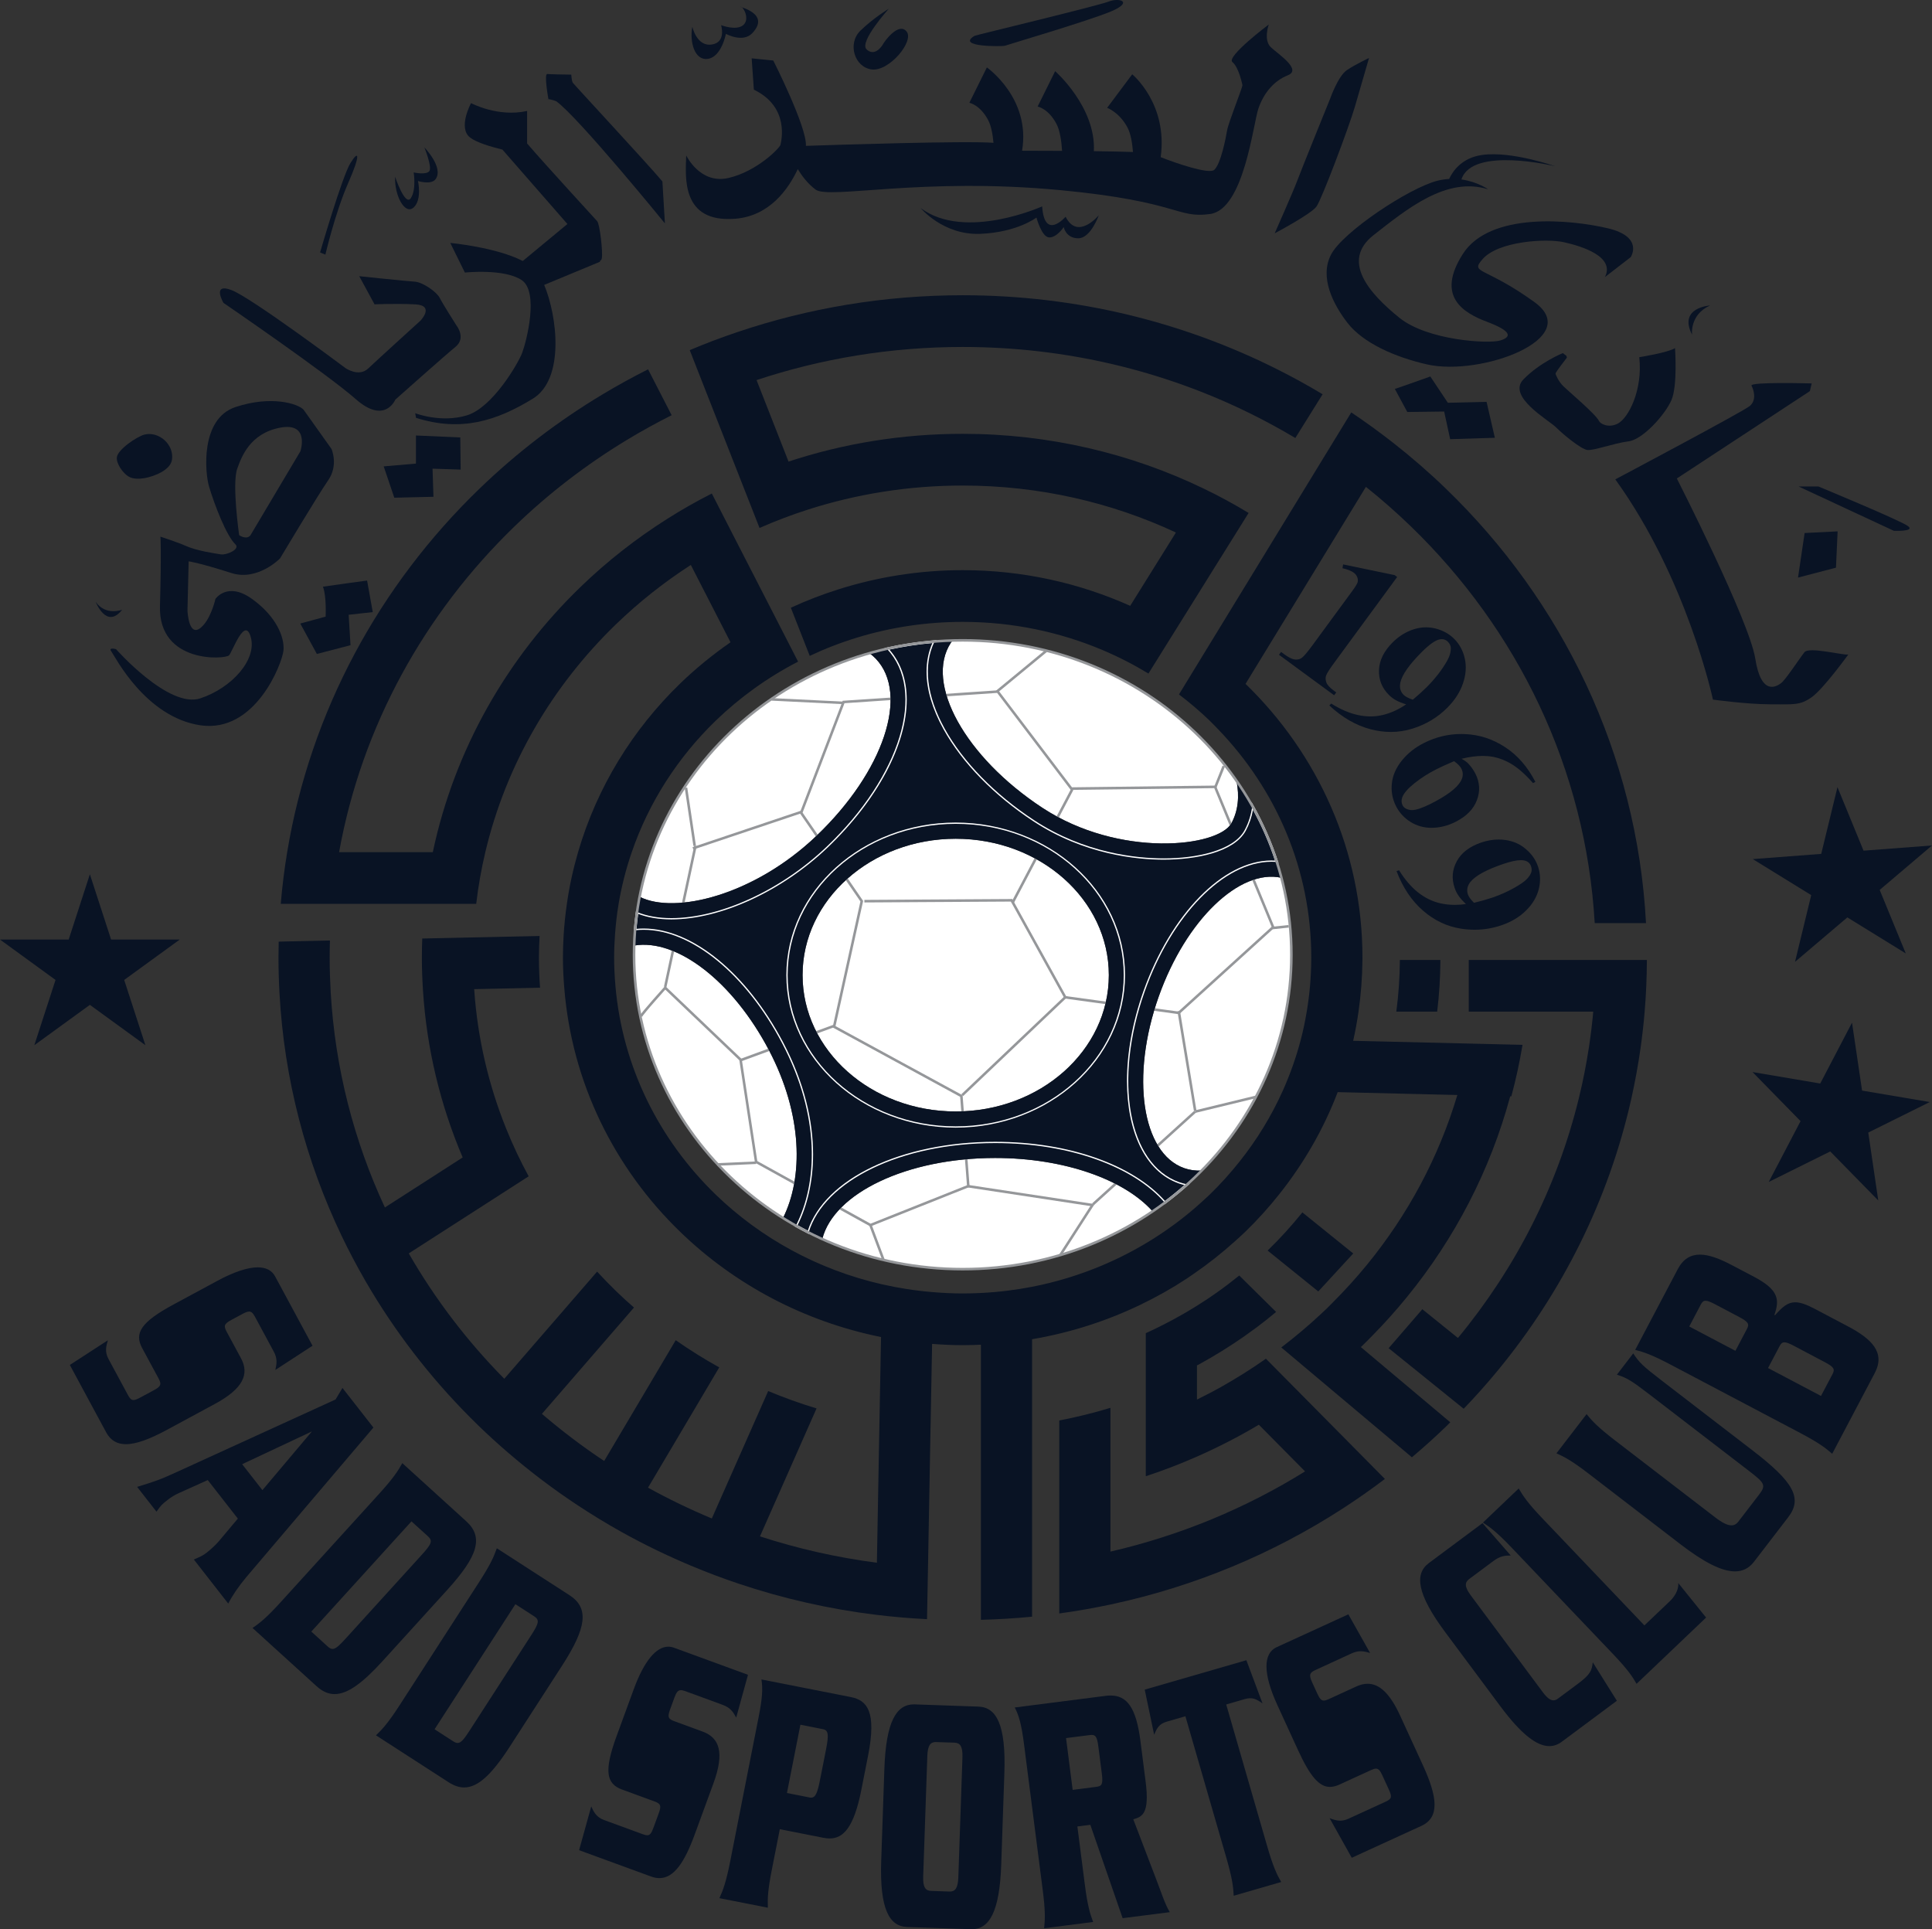 <?xml version="1.0" encoding="UTF-8"?>
<svg xmlns="http://www.w3.org/2000/svg" xmlns:xlink="http://www.w3.org/1999/xlink" width="538.58pt" height="537.78pt" viewBox="0 0 538.58 537.78" version="1.1">
<rect x="0" y="0" width="538.58" height="537.78" fill="#333333" stroke="none"/>
<defs>
<clipPath id="clip1">
  <path d="M 245 475 L 281 475 L 281 537.781 L 245 537.781 Z M 245 475 "/>
</clipPath>
<clipPath id="clip2">
  <path d="M 282 472 L 327 472 L 327 537.781 L 282 537.781 Z M 282 472 "/>
</clipPath>
<clipPath id="clip3">
  <path d="M 488 219 L 538.578 219 L 538.578 269 L 488 269 Z M 488 219 "/>
</clipPath>
</defs>
<g id="surface1">
<path style=" stroke:none;fill-rule:nonzero;fill:rgb(3.899%,7.799%,14.099%);fill-opacity:1;" d="M 389.25 282 L 400.637 282 C 401.211 277.277 401.516 272.461 401.535 267.594 L 390.238 267.594 C 390.215 272.469 389.871 277.277 389.25 282 M 409.445 267.594 L 409.445 282 L 444.148 282 C 443.852 285.258 443.457 288.5 442.98 291.703 C 442.242 296.555 441.305 301.344 440.152 306.051 C 434.105 330.891 422.414 353.621 406.43 372.965 L 396.504 364.953 L 387.109 375.816 L 396.828 383.656 L 408.031 392.699 C 411.355 389.246 414.539 385.664 417.59 381.965 C 435.457 360.258 448.406 334.523 454.734 306.398 C 455.785 301.676 456.668 296.895 457.352 292.047 C 457.812 288.723 458.199 285.375 458.477 282 C 458.875 277.25 459.082 272.441 459.098 267.594 L 409.445 267.594 M 352.898 378.75 C 348.902 381.559 344.754 384.168 340.469 386.582 C 338.246 387.832 335.969 389.004 333.676 390.137 L 333.676 380.621 C 333.871 380.516 334.07 380.414 334.27 380.316 C 338.59 377.949 342.766 375.359 346.777 372.566 C 348.004 371.703 349.227 370.82 350.426 369.93 C 352.242 368.57 354.008 367.16 355.742 365.711 L 345.465 355.559 C 343.395 357.23 341.27 358.852 339.086 360.391 C 338.23 360.992 337.363 361.59 336.492 362.172 C 335.492 362.84 334.477 363.488 333.461 364.117 C 332.477 364.73 331.48 365.332 330.48 365.918 L 330.398 365.961 C 328.328 367.168 326.215 368.312 324.062 369.398 L 324.035 369.398 C 324.035 369.398 323.559 369.645 323.297 369.777 C 322.012 370.418 320.715 371.039 319.41 371.633 L 319.41 411.484 L 319.5 411.484 C 324.332 409.883 329.066 408.062 333.676 406.031 C 339.633 403.402 345.395 400.441 350.93 397.148 L 363.809 410.16 C 347.398 420.359 329.113 428.008 309.555 432.516 L 309.555 392.441 C 304.902 393.852 300.141 395.031 295.289 395.969 L 295.289 449.762 C 300.105 449.105 304.855 448.266 309.555 447.27 C 332.992 442.273 354.816 433.109 374.156 420.609 C 378.242 417.973 382.211 415.191 386.062 412.266 L 375.867 401.953 L 352.898 378.75 M 367.496 359.996 L 377.242 349.41 L 374.23 346.98 L 363.059 337.965 C 360.055 341.688 356.832 345.254 353.375 348.602 L 364.609 357.664 L 367.496 359.996 M 379.359 375.504 C 379.504 375.367 379.656 375.23 379.801 375.09 C 380.773 374.152 381.719 373.188 382.66 372.227 C 386.02 368.805 389.223 365.234 392.246 361.516 C 405.504 345.254 415.43 326.281 421.004 305.59 L 421.316 305.598 C 422.586 300.902 423.621 296.121 424.43 291.254 L 377.219 290.129 C 377.82 287.453 378.316 284.746 378.711 282 C 379.387 277.285 379.766 272.48 379.801 267.594 C 379.801 267.375 379.809 267.168 379.809 266.953 C 379.816 237.137 367.309 210.102 347.219 190.633 L 360.125 169.512 L 367.703 157.109 L 380.773 135.715 C 385.117 139.18 389.285 142.844 393.266 146.695 C 422.992 175.434 442.062 214.23 444.555 257.324 L 458.855 257.324 C 456.344 210.09 435.473 167.52 403.129 136.273 C 398.43 131.727 393.48 127.434 388.312 123.387 C 384.551 120.441 380.672 117.633 376.695 114.961 L 369.188 127.238 L 356.301 148.332 L 348.797 160.617 L 336.188 181.254 L 328.66 193.574 C 331.648 195.852 334.512 198.273 337.203 200.875 C 337.996 201.641 338.762 202.441 339.523 203.234 C 355.707 220 365.543 242.34 365.543 266.953 C 365.543 267.168 365.535 267.375 365.535 267.594 C 365.5 272.496 365.066 277.312 364.273 282 C 363.844 284.629 363.293 287.23 362.629 289.777 C 361.34 294.711 359.648 299.48 357.59 304.07 C 354.41 311.145 350.352 317.766 345.527 323.816 C 342.953 327.055 340.184 330.133 337.203 333.023 C 336.727 333.48 336.223 333.922 335.746 334.363 C 334.898 335.145 334.055 335.922 333.18 336.668 C 329.473 339.871 325.492 342.805 321.301 345.434 C 321.012 345.613 320.734 345.785 320.445 345.965 C 316.195 348.566 311.723 350.867 307.062 352.82 C 300.914 355.395 294.445 357.387 287.711 358.699 C 283.066 359.598 278.309 360.191 273.445 360.426 C 271.766 360.508 270.07 360.555 268.371 360.555 C 265.582 360.555 262.828 360.418 260.102 360.191 C 255.238 359.797 250.496 359.059 245.871 358.008 C 228.008 353.93 212.059 345.117 199.539 333.023 C 183.797 317.793 173.539 297.48 171.566 274.883 C 171.344 272.262 171.199 269.625 171.199 266.953 C 171.199 264.766 171.297 262.605 171.449 260.465 C 171.656 257.594 171.98 254.758 172.449 251.961 C 173.277 247.02 174.512 242.203 176.113 237.551 C 180.898 223.609 188.98 211.098 199.539 200.875 C 202.879 197.652 206.461 194.664 210.258 191.93 C 214.117 189.148 218.203 186.645 222.48 184.434 L 215.918 171.645 L 204.992 150.367 L 198.434 137.57 C 194.156 139.738 190.008 142.098 185.992 144.645 C 177.289 150.152 169.199 156.496 161.875 163.578 C 141.371 183.379 126.703 208.938 120.652 237.551 L 94.527 237.551 C 100.871 202.406 118.379 170.961 143.477 146.695 C 152.883 137.598 163.367 129.531 174.707 122.664 C 178.777 120.199 182.953 117.895 187.234 115.742 L 180.664 102.953 C 176.391 105.098 172.207 107.402 168.129 109.84 C 155.582 117.355 144 126.23 133.613 136.273 C 105.848 163.094 86.555 198.258 80.055 237.551 C 79.273 242.301 78.668 247.098 78.266 251.961 L 132.75 251.961 C 133.324 247.07 134.172 242.266 135.289 237.551 C 141.074 213.09 153.926 191.227 171.738 174 C 178.094 167.863 185.074 162.328 192.582 157.484 L 203.645 179.039 C 198.676 182.488 193.996 186.297 189.684 190.461 C 176.383 203.305 166.41 219.469 161.145 237.551 C 159.777 242.238 158.723 247.047 158.023 251.961 C 157.609 254.867 157.293 257.801 157.121 260.77 C 157.004 262.82 156.926 264.875 156.926 266.953 C 156.926 269.727 157.066 272.461 157.285 275.188 C 159.355 301.809 171.367 325.77 189.684 343.445 C 204.723 357.988 224.035 368.355 245.602 372.703 L 245.457 380.488 L 245.188 395.086 L 245.16 396.66 L 244.891 411.215 L 244.449 435.621 C 233.207 434.156 222.309 431.672 211.852 428.27 L 221.77 405.852 L 227.629 392.602 C 223.02 391.215 218.52 389.586 214.145 387.762 L 208.324 400.918 L 198.434 423.281 C 192.312 420.727 186.383 417.863 180.648 414.695 L 193.176 393.547 L 200.504 381.164 C 196.309 378.84 192.266 376.312 188.371 373.586 L 181.027 385.988 L 168.426 407.254 C 162.352 403.223 156.562 398.828 151.074 394.121 L 167.336 375.34 L 176.734 364.484 C 175.023 363 173.359 361.473 171.738 359.906 C 169.922 358.141 168.164 356.324 166.453 354.469 L 157.016 365.367 L 140.578 384.34 C 130.23 373.863 121.273 362.117 113.949 349.395 L 135.316 335.66 L 147.375 327.902 C 145.07 323.672 143 319.297 141.184 314.805 C 136.223 302.559 133.117 289.434 132.184 275.727 L 150.551 275.332 C 150.344 272.559 150.238 269.77 150.238 266.953 C 150.238 264.93 150.309 262.91 150.418 260.914 L 131.992 261.309 L 117.711 261.617 C 117.648 263.391 117.602 265.16 117.602 266.953 C 117.602 270.004 117.719 273.027 117.91 276.035 C 118.953 292.449 122.797 308.137 128.98 322.645 L 107.297 336.586 C 98.695 318.102 93.418 297.867 92.188 276.582 C 92.008 273.398 91.898 270.184 91.898 266.953 C 91.898 265.352 91.926 263.758 91.973 262.176 L 77.695 262.48 C 77.66 263.965 77.633 265.461 77.633 266.953 C 77.633 270.281 77.734 273.605 77.914 276.891 C 79.227 300.891 85.285 323.672 95.176 344.379 C 97.254 348.727 99.504 352.984 101.906 357.141 C 109.973 371.055 119.816 383.844 131.164 395.211 C 131.977 396.023 132.785 396.832 133.613 397.633 C 136.223 400.152 138.914 402.594 141.68 404.969 C 147.809 410.242 154.285 415.156 161.09 419.637 C 165.059 422.258 169.137 424.742 173.312 427.07 C 179.531 430.535 185.977 433.66 192.609 436.441 C 196.992 438.277 201.457 439.969 206 441.488 C 218.215 445.574 230.984 448.512 244.18 450.129 C 248.879 450.707 253.629 451.109 258.426 451.355 L 258.695 436.926 L 259.137 412.699 L 259.398 398.273 L 259.434 396.75 L 259.695 382.316 L 259.84 374.621 C 262.656 374.828 265.5 374.973 268.371 374.973 C 270.07 374.973 271.766 374.918 273.445 374.844 L 273.445 451.535 C 278.242 451.406 283.004 451.121 287.711 450.66 L 287.711 373.316 C 298.352 371.508 308.477 368.246 317.863 363.73 C 322.352 361.57 326.684 359.141 330.805 356.43 C 331.469 355.988 332.117 355.531 332.773 355.082 C 336.816 352.301 340.66 349.266 344.277 346 C 345.203 345.172 346.133 344.336 347.031 343.473 L 347.059 343.445 C 350.504 340.121 353.711 336.559 356.68 332.816 C 363.457 324.281 368.973 314.742 372.906 304.438 L 406.262 305.238 C 401.074 322.637 392.445 338.637 381.098 352.523 C 378.07 356.223 374.84 359.777 371.438 363.172 C 370.934 363.676 370.449 364.18 369.945 364.676 C 369.406 365.195 368.855 365.699 368.309 366.215 C 364.77 369.527 361.055 372.656 357.184 375.609 L 368.414 385.051 L 382.43 396.84 L 393.598 406.227 C 396.871 403.465 400.051 400.602 403.129 397.633 C 403.523 397.246 403.902 396.859 404.297 396.473 L 393.273 387.203 L 379.359 375.504 M 206.469 133.762 L 211.734 147.172 C 216.062 145.266 220.527 143.57 225.09 142.098 C 238.68 137.723 253.234 135.348 268.371 135.348 C 289.699 135.348 309.852 140.055 327.809 148.441 L 315.062 168.879 C 300.844 162.508 285.031 158.934 268.371 158.934 C 256.312 158.934 244.684 160.824 233.793 164.262 C 229.211 165.711 224.758 167.422 220.465 169.41 L 225.73 182.828 C 230.004 180.812 234.449 179.094 239.059 177.691 C 248.301 174.875 258.148 173.352 268.371 173.352 C 282.258 173.352 295.441 176.172 307.367 181.211 C 311.812 183.09 316.078 185.285 320.148 187.754 L 327.754 175.566 L 340.461 155.184 L 348.074 142.988 C 343.996 140.52 339.797 138.234 335.465 136.156 C 315.242 126.41 292.453 120.93 268.371 120.93 C 251.398 120.93 235.062 123.645 219.816 128.668 L 210.906 105.953 C 228.906 99.977 248.238 96.719 268.371 96.719 C 297.242 96.719 324.469 103.406 348.508 115.25 C 352.809 117.363 357.004 119.66 361.098 122.098 L 368.703 109.902 C 364.617 107.445 360.434 105.141 356.148 102.992 C 329.859 89.77 299.996 82.301 268.371 82.301 C 246.402 82.301 225.297 85.91 205.633 92.543 C 201.105 94.062 196.648 95.754 192.277 97.602 L 197.531 111 L 206.469 133.762 "/>
<path style=" stroke:none;fill-rule:nonzero;fill:rgb(3.899%,7.799%,14.099%);fill-opacity:1;" d="M 371.914 193.809 L 356.535 182.523 L 357.121 181.723 L 357.895 182.301 C 359.145 183.219 360.137 183.723 360.883 183.828 C 361.039 183.852 361.191 183.859 361.34 183.859 C 361.895 183.859 362.395 183.719 362.824 183.434 C 363.383 183.062 364.328 181.965 365.688 180.121 L 376.793 164.984 C 377.793 163.633 378.344 162.742 378.461 162.309 C 378.574 161.867 378.551 161.41 378.367 160.914 C 378.188 160.422 377.875 160.008 377.414 159.664 C 376.676 159.125 375.625 158.699 374.238 158.395 L 374.418 157.332 L 388.773 160.312 L 389.484 160.836 L 371.953 184.73 C 370.637 186.52 369.871 187.727 369.664 188.34 C 369.469 188.949 369.496 189.598 369.766 190.281 C 370.035 190.965 370.727 191.715 371.836 192.523 L 372.5 193.02 L 371.914 193.809 "/>
<path style=" stroke:none;fill-rule:nonzero;fill:rgb(3.899%,7.799%,14.099%);fill-opacity:1;" d="M 387.727 204.035 C 385.875 204.035 383.992 203.785 382.078 203.285 C 378.027 202.227 374.191 200.012 370.574 196.652 L 371.098 196.121 C 373.672 197.734 376.156 198.805 378.539 199.316 C 379.727 199.578 380.895 199.707 382.043 199.707 C 383.199 199.707 384.34 199.574 385.461 199.309 C 387.676 198.785 389.852 197.797 391.984 196.348 C 390.797 195.969 389.852 195.582 389.141 195.195 C 388.441 194.809 387.781 194.312 387.18 193.711 C 385.234 191.766 384.316 189.453 384.418 186.762 C 384.523 184.082 385.785 181.516 388.215 179.078 C 389.906 177.395 391.797 176.195 393.902 175.484 C 395.113 175.074 396.32 174.871 397.523 174.871 C 398.406 174.871 399.281 174.98 400.156 175.199 C 402.238 175.719 403.973 176.684 405.379 178.078 C 406.871 179.57 407.863 181.418 408.348 183.613 C 408.824 185.801 408.652 188.105 407.824 190.523 C 406.996 192.945 405.551 195.195 403.469 197.273 C 400.777 199.977 397.547 201.918 393.797 203.098 C 391.812 203.723 389.789 204.035 387.727 204.035 M 401.93 178.164 C 401.734 178.164 401.535 178.188 401.328 178.23 C 400.094 178.484 398.438 179.66 396.344 181.75 C 392.859 185.25 390.871 188.066 390.383 190.227 C 390.07 191.621 390.375 192.785 391.293 193.703 C 391.789 194.188 392.633 194.637 393.848 195.043 C 395.387 193.758 396.684 192.578 397.754 191.508 C 400.051 189.203 401.914 186.809 403.363 184.297 C 404.152 182.895 404.504 181.641 404.434 180.535 C 404.387 179.941 404.117 179.391 403.613 178.887 C 403.133 178.406 402.566 178.164 401.93 178.164 "/>
<path style=" stroke:none;fill-rule:nonzero;fill:rgb(3.899%,7.799%,14.099%);fill-opacity:1;" d="M 399.059 230.758 C 396.895 230.758 394.949 230.207 393.211 229.117 C 391.43 228 390.078 226.523 389.152 224.699 C 388.152 222.711 387.766 220.594 388.008 218.363 C 388.242 216.129 389.18 214.008 390.797 212 C 392.418 209.992 394.461 208.371 396.926 207.121 C 400.246 205.449 403.723 204.605 407.359 204.605 C 407.695 204.605 408.035 204.613 408.375 204.629 C 412.379 204.789 416.113 206.004 419.578 208.273 C 423.055 210.539 425.863 213.773 428.012 217.949 L 427.348 218.289 C 425.16 215.777 423.055 213.941 421.02 212.781 C 418.984 211.629 416.898 210.953 414.738 210.773 C 414.289 210.738 413.824 210.719 413.352 210.719 C 411.555 210.719 409.582 210.984 407.438 211.512 C 408.266 211.973 408.871 212.402 409.246 212.789 C 410.086 213.664 410.77 214.629 411.301 215.672 C 412.523 218.094 412.66 220.551 411.715 223.051 C 410.77 225.555 408.789 227.57 405.746 229.098 C 403.613 230.18 401.438 230.727 399.215 230.754 C 399.16 230.758 399.109 230.758 399.059 230.758 M 405.352 212.18 C 403.082 213.16 401.445 213.906 400.43 214.43 C 398.242 215.535 396.227 216.812 394.379 218.273 C 392.543 219.73 391.391 221.035 390.934 222.18 C 390.617 223.008 390.637 223.77 390.996 224.492 C 391.363 225.219 392.121 225.652 393.254 225.797 C 393.367 225.809 393.488 225.816 393.613 225.816 C 394.773 225.816 396.527 225.227 398.879 224.039 C 403.273 221.828 406.027 219.758 407.16 217.848 C 407.898 216.625 407.969 215.43 407.387 214.266 C 407.07 213.629 406.387 212.934 405.352 212.18 "/>
<path style=" stroke:none;fill-rule:nonzero;fill:rgb(3.899%,7.799%,14.099%);fill-opacity:1;" d="M 411.09 259.168 C 409.84 259.168 408.574 259.07 407.297 258.871 C 403.406 258.277 399.871 256.602 396.711 253.867 C 393.543 251.121 391.078 247.449 389.312 242.832 L 390.016 242.598 C 391.617 245.172 393.371 247.227 395.281 248.746 C 397.195 250.266 399.266 251.285 401.488 251.789 C 402.797 252.09 404.152 252.238 405.566 252.238 C 406.57 252.238 407.598 252.16 408.652 252.012 C 407.754 251.148 407.078 250.395 406.621 249.727 C 406.16 249.07 405.793 248.332 405.512 247.523 C 404.621 244.93 404.82 242.445 406.105 240.078 C 407.387 237.711 409.652 235.977 412.902 234.859 C 414.543 234.305 416.16 234.023 417.762 234.023 C 418.375 234.023 418.98 234.066 419.59 234.148 C 421.793 234.438 423.711 235.273 425.332 236.66 C 426.969 238.035 428.102 239.664 428.742 241.535 C 429.426 243.543 429.496 245.641 428.969 247.82 C 428.426 249.996 427.258 251.984 425.438 253.785 C 423.629 255.594 421.336 256.973 418.555 257.926 C 416.133 258.754 413.641 259.168 411.09 259.168 M 423.98 239.773 C 422.77 239.773 421.113 240.129 419.012 240.852 C 414.352 242.445 411.316 244.102 409.922 245.82 C 409.031 246.938 408.789 248.105 409.211 249.34 C 409.438 249.996 409.996 250.77 410.914 251.66 C 412.855 251.195 414.539 250.707 415.98 250.223 C 419.039 249.168 421.785 247.836 424.188 246.227 C 425.512 245.324 426.383 244.355 426.809 243.328 C 427.039 242.777 427.031 242.168 426.809 241.492 C 426.52 240.656 425.926 240.113 425.043 239.891 C 424.738 239.812 424.387 239.773 423.98 239.773 "/>
<path style=" stroke:none;fill-rule:nonzero;fill:rgb(3.899%,7.799%,14.099%);fill-opacity:1;" d="M 35.102 402.574 C 32.656 402.574 30.828 401.551 29.602 399.281 L 19.469 380.488 L 30.078 373.602 C 29.609 375.188 29.133 376.762 30.238 378.812 L 35.676 388.887 C 36.18 389.82 36.57 390.27 37.203 390.27 C 37.664 390.27 38.258 390.027 39.121 389.559 L 42.887 387.535 C 44.848 386.473 45.09 385.906 44.219 384.277 L 39.629 375.781 C 37.395 371.641 39.258 368.547 48.395 363.621 L 60.598 357.035 C 65.266 354.516 69.051 353.281 71.844 353.281 C 74.156 353.281 75.793 354.129 76.688 355.793 L 87.121 375.133 L 76.762 381.875 C 77.176 379.992 77.355 378.688 76.273 376.68 L 71.047 366.996 C 70.531 366.051 70.105 365.602 69.449 365.602 C 68.98 365.602 68.395 365.832 67.57 366.277 L 64.492 367.934 C 62.453 369.039 62.316 369.605 63.188 371.227 L 67.176 378.617 C 69.57 383.055 67.789 387.102 59.84 391.387 L 46.531 398.578 C 41.832 401.113 38.027 402.574 35.102 402.574 "/>
<path style=" stroke:none;fill-rule:nonzero;fill:rgb(3.899%,7.799%,14.099%);fill-opacity:1;" d="M 63.621 446.996 L 54.043 434.73 C 56.23 433.75 56.602 433.598 57.672 432.762 C 58.816 431.859 60.184 430.609 61.074 429.547 L 66.305 423.32 L 57.914 412.574 L 49.906 416.184 C 48.809 416.668 47.719 417.324 46.727 418.109 C 45.043 419.422 44.918 419.574 43.621 421.383 L 38.223 414.473 C 43.102 412.996 44.84 412.383 49.273 410.332 L 93.547 390.109 L 95.465 386.895 L 104.094 397.938 L 68.68 439.609 C 66.574 442.109 64.801 444.73 63.621 446.996 M 86.957 399.012 L 67.508 408.152 L 73.152 415.383 L 86.957 399.012 "/>
<path style=" stroke:none;fill-rule:nonzero;fill:rgb(3.899%,7.799%,14.099%);fill-opacity:1;" d="M 93.281 472.238 C 91.496 472.238 89.852 471.492 88.234 470.02 L 70.391 453.801 C 72.461 452.406 74.305 450.941 78.289 446.559 L 105.688 416.406 C 109.664 412.031 110.941 410.043 112.148 407.855 L 129.988 424.074 C 134.875 428.512 133.199 433.812 124.723 443.145 L 106.715 462.965 C 101.047 469.203 96.879 472.238 93.281 472.238 M 114.703 424.086 L 86.785 454.809 L 91.34 458.957 C 91.836 459.406 92.254 459.648 92.703 459.648 C 93.566 459.648 94.543 458.758 96.391 456.727 L 117.531 433.461 C 120.328 430.375 120.707 429.527 119.27 428.223 L 114.703 424.086 "/>
<path style=" stroke:none;fill-rule:nonzero;fill:rgb(3.899%,7.799%,14.099%);fill-opacity:1;" d="M 129.387 498.262 C 127.969 498.262 126.547 497.77 125.062 496.812 L 104.812 483.734 C 106.613 482.016 108.207 480.27 111.422 475.305 L 133.523 441.074 C 136.738 436.109 137.672 433.938 138.5 431.59 L 158.75 444.668 C 164.297 448.25 163.512 453.746 156.672 464.34 L 142.145 486.832 C 137.129 494.59 133.27 498.262 129.387 498.262 M 143.676 447.18 L 121.148 482.043 L 126.324 485.391 C 126.797 485.695 127.191 485.863 127.57 485.863 C 128.5 485.863 129.328 484.855 130.941 482.367 L 147.996 455.961 C 150.254 452.461 150.488 451.57 148.852 450.516 L 143.676 447.18 "/>
<path style=" stroke:none;fill-rule:nonzero;fill:rgb(3.899%,7.799%,14.099%);fill-opacity:1;" d="M 183.82 523.535 C 183.078 523.535 182.301 523.387 181.477 523.082 L 161.434 515.75 L 164.816 503.555 C 165.512 505.047 166.203 506.543 168.391 507.344 L 179.137 511.277 C 179.668 511.473 180.082 511.586 180.426 511.586 C 181.195 511.586 181.605 511.008 182.16 509.492 L 183.629 505.48 C 184.402 503.383 184.203 502.797 182.477 502.168 L 173.41 498.848 C 168.992 497.227 168.328 493.68 171.891 483.934 L 176.66 470.902 C 179.551 463.02 182.914 459.02 186.305 459.02 C 186.828 459.02 187.355 459.117 187.883 459.309 L 208.512 466.859 L 205.234 478.785 C 204.301 477.094 203.562 476.004 201.422 475.223 L 191.09 471.434 C 190.574 471.246 190.164 471.141 189.82 471.141 C 189 471.141 188.555 471.727 188.012 473.195 L 186.812 476.48 C 186.012 478.668 186.289 479.184 188.02 479.812 L 195.895 482.699 C 200.637 484.43 201.988 488.648 198.883 497.117 L 193.68 511.328 C 190.836 519.113 187.887 523.531 183.82 523.535 "/>
<path style=" stroke:none;fill-rule:nonzero;fill:rgb(3.899%,7.799%,14.099%);fill-opacity:1;" d="M 214.055 531.785 L 200.547 529.121 C 201.582 526.855 202.41 524.648 203.562 518.844 L 211.438 478.867 C 212.59 473.062 212.652 470.703 212.266 468.156 L 237.203 473.07 C 241.723 473.961 244.422 477.066 241.984 489.441 L 240.109 498.953 C 238.004 509.645 234.973 512.477 231.273 512.477 C 230.688 512.477 230.09 512.406 229.473 512.285 L 217.387 509.898 L 215.172 521.133 C 214.027 526.938 213.957 529.293 214.055 531.785 M 223.129 480.773 L 219.375 499.809 L 225.469 501.016 C 225.695 501.074 225.906 501.105 226.102 501.105 C 227.297 501.105 227.863 499.879 228.59 496.191 L 230.281 487.625 C 231.121 483.34 230.902 482.215 229.223 481.98 L 223.129 480.773 "/>
<g clip-path="url(#clip1)" clip-rule="nonzero">
<path style=" stroke:none;fill-rule:nonzero;fill:rgb(3.899%,7.799%,14.099%);fill-opacity:1;" d="M 270.902 537.777 C 270.812 537.777 270.723 537.773 270.629 537.773 L 252.883 537.16 C 247.844 536.988 245.195 532.039 245.656 518.664 L 246.535 493.07 C 246.988 479.918 249.871 475.102 254.758 475.102 C 254.844 475.102 254.93 475.102 255.016 475.105 L 272.762 475.727 C 277.805 475.898 280.449 480.836 279.988 494.223 L 279.109 519.816 C 278.656 532.957 275.777 537.777 270.902 537.777 M 260.84 485.605 C 259.371 485.605 258.602 486.57 258.508 489.496 L 257.355 523.047 C 257.246 526.055 257.992 527.055 259.543 527.098 L 264.68 527.277 C 264.723 527.277 264.762 527.281 264.805 527.281 C 266.273 527.281 267.043 526.309 267.148 523.383 L 268.301 489.836 C 268.398 486.832 267.66 485.832 266.102 485.777 L 260.965 485.609 C 260.922 485.605 260.883 485.605 260.84 485.605 "/>
</g>
<g clip-path="url(#clip2)" clip-rule="nonzero">
<path style=" stroke:none;fill-rule:nonzero;fill:rgb(3.899%,7.799%,14.099%);fill-opacity:1;" d="M 291.07 537.512 C 291.34 535.027 291.43 532.668 290.672 526.801 L 285.488 486.391 C 284.734 480.523 284.059 478.266 282.879 475.969 L 308.188 472.73 C 308.68 472.664 309.148 472.633 309.602 472.633 C 314.113 472.633 316.715 475.914 317.914 485.273 L 319.363 496.625 C 320.527 505.668 318.375 506.434 315.926 507.137 L 322.336 523.922 C 323.801 527.746 324.781 530.844 326.098 533.027 L 312.957 534.703 L 303.949 508.676 L 300.34 509.133 L 302.41 525.297 C 303.164 531.164 303.848 533.426 304.73 535.758 L 291.07 537.512 M 304.348 483.617 C 304.188 483.617 304.012 483.633 303.82 483.656 L 297.18 484.5 L 299.023 498.938 L 305.668 498.082 C 307.16 497.895 307.531 497.363 307.152 494.375 L 306.188 486.867 C 305.852 484.27 305.434 483.617 304.348 483.617 "/>
</g>
<path style=" stroke:none;fill-rule:nonzero;fill:rgb(3.899%,7.799%,14.099%);fill-opacity:1;" d="M 343.918 528.449 C 343.801 525.953 343.52 523.613 341.883 517.926 L 330.453 478.418 L 325.285 479.91 C 323.18 480.523 322.543 481.613 321.742 483.566 L 319.113 470.992 L 347.453 462.793 L 351.945 474.824 C 350.691 473.941 349.754 473.391 348.527 473.391 C 348.07 473.391 347.57 473.465 347.004 473.629 L 341.828 475.133 L 353.25 514.641 C 354.898 520.328 355.914 522.453 357.148 524.621 L 343.918 528.449 "/>
<path style=" stroke:none;fill-rule:nonzero;fill:rgb(3.899%,7.799%,14.099%);fill-opacity:1;" d="M 376.828 517.863 L 370.648 506.828 C 371.59 507.176 372.531 507.523 373.602 507.523 C 374.285 507.523 375.027 507.383 375.859 507 L 386.262 502.23 C 387.938 501.457 388.133 500.945 387.16 498.828 L 385.379 494.949 C 384.762 493.59 384.305 493.016 383.57 493.016 C 383.207 493.016 382.773 493.156 382.223 493.41 L 373.445 497.434 C 372.492 497.871 371.602 498.109 370.746 498.109 C 367.777 498.109 365.234 495.234 361.871 487.902 L 356.086 475.293 C 352.043 466.473 352.105 460.902 355.895 459.156 L 375.875 450.004 L 381.941 460.777 C 380.98 460.496 380.164 460.289 379.316 460.289 C 378.531 460.289 377.719 460.469 376.723 460.922 L 366.715 465.52 C 365.031 466.285 364.844 466.906 365.77 468.93 L 367.227 472.109 C 367.863 473.492 368.324 474.043 369.035 474.043 C 369.41 474.043 369.855 473.895 370.43 473.629 L 378.062 470.129 C 379.16 469.625 380.223 469.359 381.25 469.359 C 384.52 469.359 387.477 472.031 390.328 478.273 L 396.641 492.023 C 400.727 500.934 401.398 506.605 396.234 508.973 L 376.828 517.863 "/>
<path style=" stroke:none;fill-rule:nonzero;fill:rgb(3.899%,7.799%,14.099%);fill-opacity:1;" d="M 431.898 486.738 C 428.406 486.738 424.07 483.453 418.203 475.562 L 402.91 455.016 C 394.922 444.281 394.289 438.707 398.332 435.703 L 413.281 424.578 L 421.145 433.605 C 419.516 433.605 418.176 433.758 416.34 435.117 L 409.535 440.184 C 408.285 441.113 408.238 442.355 410.039 444.766 L 430.074 471.695 C 431.266 473.301 432.199 473.977 433.055 473.977 C 433.484 473.977 433.898 473.805 434.312 473.492 L 439.688 469.496 C 443.504 466.664 443.719 465.656 444.016 463.379 L 450.73 474.098 L 435.395 485.508 C 434.316 486.309 433.16 486.738 431.898 486.738 "/>
<path style=" stroke:none;fill-rule:nonzero;fill:rgb(3.899%,7.799%,14.099%);fill-opacity:1;" d="M 456.227 469.371 C 454.977 467.211 453.652 465.258 449.566 460.977 L 421.461 431.48 C 417.383 427.199 415.492 425.785 413.398 424.426 L 423.367 414.922 C 424.621 417.082 425.941 419.035 430.027 423.32 L 458.406 453.09 L 465.57 446.27 C 466.551 445.332 468.035 443.379 467.848 441.281 L 475.605 450.902 L 456.227 469.371 "/>
<path style=" stroke:none;fill-rule:nonzero;fill:rgb(3.899%,7.799%,14.099%);fill-opacity:1;" d="M 483.656 438.031 C 479.945 438.031 474.977 435.477 468.477 430.484 L 442.945 410.855 C 438.254 407.246 436.168 406.137 433.891 405.121 L 442.285 394.195 C 443.852 396.141 445.465 397.859 450.152 401.469 L 478.152 422.984 C 480.078 424.465 481.535 425.199 482.668 425.199 C 483.438 425.199 484.055 424.859 484.57 424.191 L 490.363 416.648 C 492.371 414.031 491.984 413.43 487.602 410.062 L 460.297 389.074 C 454.762 384.816 453.672 384.16 450.738 383.195 L 455.293 377.266 C 456.984 379.848 457.895 380.738 463.43 384.988 L 488.574 404.328 C 499.805 412.961 502.621 417.566 498.512 422.914 L 488.934 435.379 C 487.57 437.152 485.828 438.031 483.656 438.031 "/>
<path style=" stroke:none;fill-rule:nonzero;fill:rgb(3.899%,7.799%,14.099%);fill-opacity:1;" d="M 510.758 405.246 C 508.887 403.602 507.008 402.18 501.777 399.414 L 465.73 380.406 C 460.492 377.645 458.254 376.906 455.84 376.285 L 467.695 353.805 C 469.223 350.898 471.324 349.73 473.883 349.73 C 476.43 349.73 479.434 350.891 482.77 352.652 L 489.043 355.953 C 495.988 359.625 496.062 362.406 494.648 366.539 L 494.82 366.629 C 496.898 364.281 498.371 363.02 500.438 363.02 C 501.863 363.02 503.566 363.617 505.945 364.871 L 515.043 369.672 C 521.73 373.199 525.664 376.977 522.613 382.766 L 510.758 405.246 M 497.434 374.176 C 496.805 374.176 496.457 374.555 496.09 375.25 L 492.875 381.344 L 507.637 389.129 L 510.848 383.035 C 511.551 381.703 511.324 381.09 508.66 379.688 L 500.086 375.16 C 498.812 374.488 498.008 374.176 497.434 374.176 M 475.465 362.594 C 474.836 362.594 474.488 362.969 474.121 363.668 L 470.906 369.762 L 483.777 376.547 L 486.988 370.453 C 487.691 369.121 487.469 368.508 484.805 367.105 L 478.117 363.578 C 476.844 362.906 476.035 362.594 475.465 362.594 "/>
<path style=" stroke:none;fill-rule:nonzero;fill:rgb(3.899%,7.799%,14.099%);fill-opacity:1;" d="M 40.535 291.359 L 25.055 280.109 L 9.566 291.359 L 15.48 273.164 L 0 261.902 L 19.145 261.902 L 25.055 243.707 L 30.969 261.902 L 50.113 261.902 L 34.621 273.164 L 40.535 291.359 "/>
<g clip-path="url(#clip3)" clip-rule="nonzero">
<path style=" stroke:none;fill-rule:nonzero;fill:rgb(3.899%,7.799%,14.099%);fill-opacity:1;" d="M 500.391 268.121 L 504.91 249.52 L 488.617 239.477 L 507.699 238.027 L 512.227 219.426 L 519.496 237.129 L 538.586 235.68 L 523.996 248.07 L 531.27 265.773 L 514.98 255.73 L 500.391 268.121 "/>
</g>
<path style=" stroke:none;fill-rule:nonzero;fill:rgb(3.899%,7.799%,14.099%);fill-opacity:1;" d="M 523.602 334.641 L 510.211 320.973 L 493.066 329.477 L 501.938 312.52 L 488.547 298.84 L 507.422 302.035 L 516.285 285.07 L 519.086 304.008 L 537.957 307.199 L 520.812 315.707 L 523.602 334.641 "/>
<path style=" stroke:none;fill-rule:nonzero;fill:rgb(3.899%,7.799%,14.099%);fill-opacity:1;" d="M 88.332 182.293 L 83.707 173.812 L 90.773 171.887 C 90.773 171.887 91.066 166.145 90.016 163.543 C 90.672 163.41 102.332 161.832 102.332 161.832 L 103.914 170.625 L 97.195 171.371 L 97.711 179.852 L 88.332 182.293 "/>
<path style=" stroke:none;fill-rule:nonzero;fill:rgb(3.899%,7.799%,14.099%);fill-opacity:1;" d="M 106.961 130.004 L 115.953 129.23 L 115.953 121.395 L 128.312 121.941 L 128.418 130.902 L 120.578 130.645 L 120.836 138.48 L 109.918 138.738 L 106.961 130.004 "/>
<path style=" stroke:none;fill-rule:nonzero;fill:rgb(3.899%,7.799%,14.099%);fill-opacity:1;" d="M 388.84 108.418 C 389.352 108.289 398.73 104.949 398.73 104.949 L 403.613 112.273 L 414.406 112.016 L 416.719 122.035 L 404.258 122.422 L 402.586 114.715 L 392.309 114.844 L 388.84 108.418 "/>
<path style=" stroke:none;fill-rule:nonzero;fill:rgb(3.899%,7.799%,14.099%);fill-opacity:1;" d="M 501.23 161.004 L 503.07 148.582 L 512.27 148.121 L 511.809 158.242 L 501.23 161.004 "/>
<path style=" stroke:none;fill-rule:nonzero;fill:rgb(3.899%,7.799%,14.099%);fill-opacity:1;" d="M 152.879 27.609 C 152.879 27.609 151.555 20.359 152.613 20.625 C 152.965 20.711 158.289 20.801 159.25 20.801 C 159.25 20.801 159.34 22.547 159.688 23.07 C 160.035 23.594 180.555 45.684 184.656 50.574 L 185.355 62.273 C 185.355 62.273 161.258 32.676 155.059 28.223 C 155.059 28.223 153.574 27.609 152.441 27.609 "/>
<path style=" stroke:none;fill-rule:nonzero;fill:rgb(3.899%,7.799%,14.099%);fill-opacity:1;" d="M 271.707 9.973 C 272.016 9.789 305.844 1.68 308.988 0.457 C 312.133 -0.766 315.973 0.543 309.773 3.164 C 303.574 5.781 280.438 12.594 280.09 12.766 C 279.738 12.941 266.207 13.203 271.707 9.973 "/>
<path style=" stroke:none;fill-rule:nonzero;fill:rgb(3.899%,7.799%,14.099%);fill-opacity:1;" d="M 354.305 13.203 C 352.121 11.195 353.691 6.828 353.691 6.828 C 353.691 6.828 341.73 15.824 343.562 17.309 C 345.395 18.789 346.359 23.77 346.359 23.77 C 346.27 24.641 342.43 34.246 342.078 36.34 C 341.73 38.438 340.332 45.684 338.5 47.344 C 337.051 48.652 328.004 45.559 323.562 43.809 C 325.609 28.875 315.625 20.711 315.625 20.711 L 308.641 30.055 C 308.641 30.055 312.043 31.277 314.312 35.555 C 315.223 37.266 315.637 39.871 315.84 42.371 C 312.859 42.266 308.957 42.188 304.934 42.137 C 305.535 29.832 294.145 19.84 294.145 19.84 L 289.258 29.703 C 289.258 29.703 292.227 30.23 294.496 34.508 C 295.492 36.387 295.898 39.344 296.078 42.055 C 290.273 42.016 285.625 42.016 285.152 42.016 L 284.922 42 C 287.398 27.391 275.109 18.793 275.109 18.793 L 270.223 28.656 C 270.223 28.656 273.191 29.184 275.461 33.461 C 276.312 35.062 276.734 37.453 276.949 39.809 C 269.09 39.203 232.316 40.398 224.66 40.66 C 224.984 35.453 215.566 16.871 215.566 16.871 L 209.543 16.262 L 210.152 24.992 C 220.281 29.879 217.75 39.484 217.574 40.355 C 217.398 41.23 211.027 47.777 203.078 49.613 C 195.137 51.445 191.293 43.324 191.293 43.324 C 191.117 49.176 189.723 62.273 205.09 60.965 C 214.555 60.156 219.773 52.727 222.395 47.137 C 223.34 48.715 225.027 51.113 227.355 52.844 C 231.105 55.637 257.016 49.324 295.719 53.016 C 328.832 56.176 327.934 60.965 337.363 59.652 C 346.793 58.344 349.328 34.508 350.809 30.23 C 352.293 25.949 355.09 22.547 359.02 20.977 C 362.945 19.402 356.484 15.211 354.305 13.203 "/>
<path style=" stroke:none;fill-rule:nonzero;fill:rgb(3.899%,7.799%,14.099%);fill-opacity:1;" d="M 166.48 61.66 C 165.883 60.965 152.555 46.516 146.941 39.996 L 146.941 30.93 C 138.82 32.762 131.312 28.746 131.312 28.746 C 131.312 28.746 127.559 35.641 131.051 38.348 C 132.754 39.672 136.582 40.844 140.055 41.699 L 158.102 62.359 L 158.164 62.457 L 145.73 72.754 C 138.324 68.914 125.52 67.715 125.52 67.715 L 129.594 75.977 C 129.594 75.977 140.531 74.812 145.418 78.07 C 150.305 81.328 146.793 95.109 145.535 98.434 C 144.5 101.164 137.391 113.562 130.176 115.773 C 122.961 117.984 115.746 115.191 115.746 115.191 L 115.977 116.473 C 128.43 120.43 138.32 117.402 148.559 111.117 C 157.449 105.66 155.375 88.195 151.703 79.418 L 167.297 72.949 L 167.188 72.773 C 167.469 72.656 167.684 72.426 167.762 72.02 C 168.109 70.156 167.18 62.477 166.48 61.66 "/>
<path style=" stroke:none;fill-rule:nonzero;fill:rgb(3.899%,7.799%,14.099%);fill-opacity:1;" d="M 370.824 27.449 C 370.824 27.449 373.035 21.164 375.48 19.535 C 377.926 17.906 381.645 16.16 381.645 16.16 C 381.645 16.16 379.32 24.191 377.691 29.777 C 376.062 35.359 368.496 55.492 366.984 57.586 C 365.473 59.684 355.348 65.035 355.348 65.035 C 355.348 65.035 360.699 52.934 361.633 50.371 C 362.562 47.812 370.824 27.449 370.824 27.449 "/>
<path style=" stroke:none;fill-rule:nonzero;fill:rgb(3.899%,7.799%,14.099%);fill-opacity:1;" d="M 47.934 128.203 C 47.465 131.09 42.945 132.801 40.336 133.273 C 38.895 133.531 37.031 133.598 35.754 132.785 C 34.242 131.828 32.41 129.266 32.57 127.508 C 32.77 125.309 38.219 121.684 40.227 121.156 C 44.223 120.109 48.633 123.914 47.934 128.203 "/>
<path style=" stroke:none;fill-rule:nonzero;fill:rgb(3.899%,7.799%,14.099%);fill-opacity:1;" d="M 110.195 111.406 C 110.195 111.406 107.305 118.426 99.184 111.266 C 91.062 104.109 62.293 84.426 62.293 84.426 C 62.293 84.426 58.988 78.781 64.496 80.848 C 70 82.91 96.293 102.598 96.293 102.598 C 96.293 102.598 100.008 105.211 102.625 102.73 C 105.238 100.254 117.215 89.383 117.215 89.383 C 117.215 89.383 121.348 85.113 115.703 84.84 C 110.059 84.562 104.414 84.84 104.414 84.84 L 100.145 76.992 C 100.145 76.992 113.223 78.367 115.562 78.508 C 117.902 78.645 121.758 81.398 122.586 83.047 C 123.41 84.699 127.266 90.758 127.266 90.758 C 127.266 90.758 130.02 94.199 126.988 96.676 C 123.961 99.152 110.195 111.406 110.195 111.406 "/>
<path style=" stroke:none;fill-rule:nonzero;fill:rgb(3.899%,7.799%,14.099%);fill-opacity:1;" d="M 467.449 133.375 C 467.449 133.375 487.668 173.082 489.305 183.559 C 490.941 194.035 495.199 191.418 496.508 190.434 C 497.816 189.453 501.707 183.449 503.02 181.812 C 504.328 180.176 513.945 182.77 515.254 182.441 C 515.254 182.441 508.293 192.07 505.02 194.363 C 501.746 196.656 500.109 196.328 493.559 196.328 C 487.012 196.328 477.516 195.02 477.516 195.02 C 477.516 195.02 470.348 161.379 450.293 133.629 C 450.293 133.629 485.738 114.832 487.754 113.191 C 489.773 111.555 488.891 108.652 488.262 107.516 C 487.629 106.383 505.039 106.887 505.039 106.887 L 504.531 109.031 L 467.449 133.375 "/>
<path style=" stroke:none;fill-rule:nonzero;fill:rgb(3.899%,7.799%,14.099%);fill-opacity:1;" d="M 436.797 99.695 C 436.797 99.695 433.645 103.734 433.645 104.109 C 433.645 104.488 434.523 106.383 435.789 107.641 C 437.051 108.902 444.871 115.465 445.754 117.355 C 446.129 118.164 448.402 119.375 450.926 118.113 C 453.992 116.578 457.988 108.652 456.98 99.57 C 456.98 99.57 464.926 98.309 466.941 97.047 C 466.941 97.047 467.703 107.516 465.934 111.555 C 464.168 115.59 457.988 122.527 453.953 123.031 C 449.914 123.535 444.238 125.68 442.473 125.43 C 440.707 125.176 435.789 121.141 433.77 119.121 C 431.75 117.102 420.02 110.543 424.688 105.75 C 429.355 100.957 435.66 98.434 435.66 98.434 L 436.672 99.191 "/>
<path style=" stroke:none;fill-rule:nonzero;fill:rgb(3.899%,7.799%,14.099%);fill-opacity:1;" d="M 448.152 63.621 C 437.934 61.223 415.355 58.953 407.785 70.809 C 400.219 82.664 407.91 87.211 414.598 89.73 C 421.285 92.254 421.535 93.891 418.258 94.902 C 414.977 95.91 397.945 94.902 390.125 88.598 C 381.648 81.758 373.73 72.703 382.938 65.512 C 392.145 58.32 403.242 49.113 414.852 52.773 C 414.852 52.773 411.875 50.652 407.398 50.023 C 410.406 40.691 433.52 46.34 433.52 46.34 C 433.52 46.34 421.41 42.051 413.211 43.188 C 407.504 43.977 404.98 47.695 403.969 49.887 C 402.93 49.945 401.844 50.09 400.723 50.375 C 392.777 52.395 374.332 64.656 371.055 70.965 C 367.773 77.273 371.633 84.82 375.621 89.984 C 379.91 95.535 388.719 99.523 397.824 101.586 C 412.832 104.992 441.719 94.27 427.715 84.18 C 413.715 74.09 409.68 76.359 413.336 72.195 C 417.695 67.238 430.996 66.395 436.039 67.531 C 441.086 68.664 450.297 71.566 447.395 77.242 L 454.582 71.691 C 454.582 71.691 458.367 66.02 448.152 63.621 "/>
<path style=" stroke:none;fill-rule:nonzero;fill:rgb(3.899%,7.799%,14.099%);fill-opacity:1;" d="M 476.699 85.156 C 476.699 85.156 467.762 85.684 471.703 93.305 C 471.703 93.305 470.918 87.785 476.699 85.156 "/>
<path style=" stroke:none;fill-rule:nonzero;fill:rgb(3.899%,7.799%,14.099%);fill-opacity:1;" d="M 501.398 135.613 L 527.941 147.965 C 527.941 147.965 533.988 148.227 531.883 146.648 C 529.781 145.074 506.918 135.613 506.918 135.613 L 501.398 135.613 "/>
<path style=" stroke:none;fill-rule:nonzero;fill:rgb(3.899%,7.799%,14.099%);fill-opacity:1;" d="M 66.133 130.656 C 67.309 127.363 69.676 120.836 78.047 119.223 C 86.422 117.613 83.758 125.766 83.758 125.766 L 69.816 149.215 C 68.688 150.609 66.668 149.176 66.668 149.176 C 66.668 149.176 64.617 134.891 66.133 130.656 Z M 64.492 159.734 C 71.809 162.074 78.051 155.68 78.051 155.68 C 78.051 155.68 88.551 138.121 91.488 133.879 C 94.426 129.633 92.41 125.145 92.41 125.145 L 84.645 114.234 C 83.152 112.531 75.602 110.148 65.633 113.473 C 55.746 116.766 57.156 131.895 58.281 135.652 C 59.801 140.723 63.098 149.34 65.633 151.746 C 67.031 153.078 63.207 154.785 61.578 154.535 C 59.93 154.281 54.73 153.523 51.691 152.129 C 49.758 151.242 44.719 149.594 44.719 149.594 C 44.719 149.594 45.023 152.883 44.594 168.984 C 44.164 185.09 62.844 183.812 63.859 182.672 C 64.871 181.531 68.309 171.527 69.941 177.73 C 71.574 183.93 64.664 191.73 55.852 194.668 C 47.039 197.605 32.352 180.961 32.352 180.961 C 32.352 180.961 30.066 180.305 31.047 181.613 C 32.023 182.918 40.512 199.891 55.852 202.176 C 71.195 204.461 78.703 184.875 79.027 181.285 C 79.352 177.695 77.07 171.82 70.215 166.926 C 63.359 162.027 60.055 166.957 60.055 166.957 C 60.055 166.957 59.043 171.52 56.832 174.105 C 52.59 179.066 52.262 170.188 52.262 170.188 L 52.59 156.48 C 52.59 156.48 55.172 156.754 64.492 159.734 "/>
<path style=" stroke:none;fill-rule:nonzero;fill:rgb(3.899%,7.799%,14.099%);fill-opacity:1;" d="M 26.68 167.777 C 26.68 167.777 29.668 175.547 34.051 169.969 C 34.051 169.969 29.469 171.762 26.68 167.777 "/>
<path style=" stroke:none;fill-rule:nonzero;fill:rgb(3.899%,7.799%,14.099%);fill-opacity:1;" d="M 90.707 70.977 L 89.227 70.379 C 89.227 70.379 95.355 49.266 97.68 45.48 C 100.008 41.695 100.641 42.891 97.047 51.059 C 93.453 59.227 90.707 70.977 90.707 70.977 "/>
<path style=" stroke:none;fill-rule:nonzero;fill:rgb(3.899%,7.799%,14.099%);fill-opacity:1;" d="M 110.141 49.266 C 110.141 49.266 112.926 57.633 114.52 55.242 C 116.113 52.852 115.316 48.07 115.316 48.07 C 115.316 48.07 118.902 48.867 119.699 47.672 C 120.496 46.477 118.305 41.102 118.305 41.102 C 118.305 41.102 123.672 46.598 121.492 49.863 C 120.297 51.656 116.516 50.461 116.516 50.461 C 116.516 50.461 117.707 55.641 115.316 57.828 C 112.93 60.02 109.941 54.645 110.141 49.266 "/>
<path style=" stroke:none;fill-rule:nonzero;fill:rgb(3.899%,7.799%,14.099%);fill-opacity:1;" d="M 193 7.438 C 193 7.438 194.195 13.016 198.379 12.418 C 202.559 11.82 201.012 7.008 201.012 7.008 C 201.012 7.008 205.148 8.633 207.141 7.039 C 209.133 5.445 207.285 1.883 206.488 1.883 C 205.691 1.883 214.969 3.652 209.73 9.23 C 207.074 12.055 202.359 9.43 202.359 9.43 C 202.359 9.43 201.164 15.805 197.383 16.398 C 193.598 16.996 192.203 11.621 193 7.438 "/>
<path style=" stroke:none;fill-rule:nonzero;fill:rgb(3.899%,7.799%,14.099%);fill-opacity:1;" d="M 247.758 2.449 C 247.758 2.449 239.43 11.68 241.559 13.746 C 243.691 15.812 245.691 13.164 246.145 12.324 C 246.594 11.488 250.531 6.066 252.727 8.777 C 254.922 11.488 247.887 19.941 243.047 19.363 C 238.203 18.781 236.141 12.133 239.883 8.52 C 243.625 4.902 247.758 2.449 247.758 2.449 "/>
<path style=" stroke:none;fill-rule:nonzero;fill:rgb(3.899%,7.799%,14.099%);fill-opacity:1;" d="M 256.645 57.996 C 256.645 57.996 262.949 65.598 273.258 65.184 C 283.566 64.773 288.93 60.648 288.93 60.648 C 288.93 60.648 290.402 66.188 292.523 66.188 C 294.641 66.188 296.527 63.301 296.527 63.301 C 296.527 63.301 297.117 66.422 300.594 66.422 C 304.07 66.422 306.309 60 306.309 60 C 306.309 60 300.418 67.129 297.059 60.414 C 297.059 60.414 291.168 67.246 290.52 57.527 C 290.52 57.527 269.016 67.246 256.645 57.996 "/>
<path style=" stroke:none;fill-rule:nonzero;fill:rgb(100%,100%,100%);fill-opacity:1;" d="M 266.418 233.805 C 242.84 233.805 223.727 250.824 223.727 271.816 C 223.727 292.809 242.84 309.824 266.418 309.824 C 289.996 309.824 309.109 292.809 309.109 271.816 C 309.109 250.824 289.996 233.805 266.418 233.805 "/>
<path style=" stroke:none;fill-rule:nonzero;fill:rgb(100%,100%,100%);fill-opacity:1;" d="M 321.305 337.656 C 313.473 328.867 296.762 322.793 277.406 322.793 C 252.77 322.793 232.43 332.633 229.223 345.391 C 241.098 350.77 254.363 353.785 268.371 353.785 C 288.098 353.785 306.352 347.801 321.305 337.656 "/>
<path style=" stroke:none;fill-rule:nonzero;fill:rgb(100%,100%,100%);fill-opacity:1;" d="M 323.016 277.785 C 315.133 300.023 318.301 321.438 330.09 325.617 C 331.648 326.172 333.285 326.383 334.965 326.305 C 350.473 310.605 359.996 289.445 359.996 266.141 C 359.996 258.742 359.023 251.559 357.219 244.691 C 345.602 242.086 330.59 256.422 323.016 277.785 "/>
<path style=" stroke:none;fill-rule:nonzero;fill:rgb(100%,100%,100%);fill-opacity:1;" d="M 268.371 178.5 C 267.414 178.5 266.465 178.543 265.512 178.57 C 265.363 178.766 265.211 178.961 265.078 179.164 C 257.66 190.449 269.07 211.047 290.562 225.168 C 312.055 239.293 339.672 236.145 343.293 229.457 C 345.145 226.039 345.559 222.012 344.707 217.68 C 328.293 194.07 300.238 178.5 268.371 178.5 "/>
<path style=" stroke:none;fill-rule:nonzero;fill:rgb(100%,100%,100%);fill-opacity:1;" d="M 178.328 249.992 C 188.172 254.961 210.262 249.559 227.609 232.992 C 246.387 215.059 253.539 193.461 244.141 183.617 C 243.602 183.055 243.016 182.551 242.395 182.098 C 209.715 191.324 184.656 217.5 178.328 249.992 "/>
<path style=" stroke:none;fill-rule:nonzero;fill:rgb(100%,100%,100%);fill-opacity:1;" d="M 218.285 339.52 C 223.922 328.227 223.832 310.789 214.363 292.75 C 204.328 273.633 188.766 261.586 176.816 263.57 C 176.789 264.43 176.746 265.281 176.746 266.141 C 176.746 296.859 193.281 323.867 218.285 339.52 "/>
<path style=" stroke:none;fill-rule:nonzero;fill:rgb(58.4%,59.2%,60.399%);fill-opacity:1;" d="M 338.402 219.449 L 340.812 213.414 L 341.477 213.68 L 339.062 219.715 L 338.402 219.449 "/>
<path style=" stroke:none;fill-rule:nonzero;fill:rgb(58.4%,59.2%,60.399%);fill-opacity:1;" d="M 185.09 275.031 L 193.535 235.684 L 194.234 235.832 L 185.785 275.18 L 185.09 275.031 "/>
<path style=" stroke:none;fill-rule:nonzero;fill:rgb(58.4%,59.2%,60.399%);fill-opacity:1;" d="M 295.219 349.75 L 304.395 335.508 L 304.992 335.891 L 295.82 350.137 L 295.219 349.75 "/>
<path style=" stroke:none;fill-rule:nonzero;fill:rgb(58.4%,59.2%,60.399%);fill-opacity:1;" d="M 354.625 258.336 L 359.215 257.852 L 359.289 258.562 L 354.699 259.047 L 354.625 258.336 "/>
<path style=" stroke:none;fill-rule:nonzero;fill:rgb(58.4%,59.2%,60.399%);fill-opacity:1;" d="M 206.074 295.289 L 232.387 285.637 L 232.633 286.305 L 206.32 295.961 L 206.074 295.289 "/>
<path style=" stroke:none;fill-rule:nonzero;fill:rgb(58.4%,59.2%,60.399%);fill-opacity:1;" d="M 267.996 305.023 L 296.965 277.504 L 297.457 278.02 L 268.488 305.539 L 267.996 305.023 "/>
<path style=" stroke:none;fill-rule:nonzero;fill:rgb(58.4%,59.2%,60.399%);fill-opacity:1;" d="M 328.238 281.926 L 328.945 281.809 L 333.531 309.57 L 332.828 309.688 L 328.238 281.926 "/>
<path style=" stroke:none;fill-rule:nonzero;fill:rgb(58.4%,59.2%,60.399%);fill-opacity:1;" d="M 269.637 330.984 L 269.742 330.277 L 304.746 335.586 L 304.637 336.297 L 269.637 330.984 "/>
<path style=" stroke:none;fill-rule:nonzero;fill:rgb(58.4%,59.2%,60.399%);fill-opacity:1;" d="M 304.453 335.438 L 332.938 309.605 L 333.418 310.133 L 304.93 335.965 L 304.453 335.438 "/>
<path style=" stroke:none;fill-rule:nonzero;fill:rgb(58.4%,59.2%,60.399%);fill-opacity:1;" d="M 333.094 309.523 L 349.992 305.418 L 350.164 306.113 L 333.262 310.215 L 333.094 309.523 "/>
<path style=" stroke:none;fill-rule:nonzero;fill:rgb(58.4%,59.2%,60.399%);fill-opacity:1;" d="M 210.457 324.098 L 206.109 295.559 L 185.457 275.859 C 184.941 276.438 183.688 277.84 182.418 279.297 C 180.777 281.148 179.031 283.273 179.02 283.426 L 178.34 283.203 C 178.566 282.633 180.199 280.77 181.879 278.828 C 183.543 276.922 185.172 275.109 185.172 275.109 L 185.418 274.84 L 206.773 295.207 L 211.109 323.645 L 242.68 341.102 L 269.555 330.398 L 267.66 305.746 L 232.105 286.395 L 239.855 251.281 L 222.938 226.629 L 234.914 195.344 L 278.301 192.418 L 298.832 219.465 L 338.965 218.98 L 355.328 258.547 L 328.707 282.723 L 296.742 278.332 L 281.789 251.32 L 240.965 251.562 L 240.957 250.852 L 282.207 250.605 L 297.191 277.676 L 328.473 281.969 L 354.48 258.352 L 338.496 219.699 L 298.48 220.184 L 277.969 193.152 L 235.418 196.023 L 223.738 226.535 L 240.617 251.133 L 232.918 286.027 L 268.34 305.305 L 270.305 330.863 L 242.625 341.891 L 210.457 324.098 "/>
<path style=" stroke:none;fill-rule:nonzero;fill:rgb(58.4%,59.2%,60.399%);fill-opacity:1;" d="M 193.051 236.145 L 223.227 226.004 L 223.449 226.68 L 193.277 236.816 L 193.051 236.145 "/>
<path style=" stroke:none;fill-rule:nonzero;fill:rgb(58.4%,59.2%,60.399%);fill-opacity:1;" d="M 277.672 192.508 L 291.43 181.16 L 291.883 181.715 L 278.121 193.062 L 277.672 192.508 "/>
<path style=" stroke:none;fill-rule:nonzero;fill:rgb(58.4%,59.2%,60.399%);fill-opacity:1;" d="M 281.926 251.523 L 298.582 219.898 L 299.215 220.23 L 282.559 251.855 L 281.926 251.523 "/>
<path style=" stroke:none;fill-rule:nonzero;fill:rgb(58.4%,59.2%,60.399%);fill-opacity:1;" d="M 215.113 195.312 L 215.148 194.602 L 234.945 195.566 L 234.91 196.281 L 215.113 195.312 "/>
<path style=" stroke:none;fill-rule:nonzero;fill:rgb(58.4%,59.2%,60.399%);fill-opacity:1;" d="M 190.879 219.637 L 191.586 219.531 L 194 235.703 L 193.293 235.812 L 190.879 219.637 "/>
<path style=" stroke:none;fill-rule:nonzero;fill:rgb(58.4%,59.2%,60.399%);fill-opacity:1;" d="M 199.906 324.238 L 210.77 323.758 L 210.801 324.469 L 199.938 324.953 L 199.906 324.238 "/>
<path style=" stroke:none;fill-rule:nonzero;fill:rgb(58.4%,59.2%,60.399%);fill-opacity:1;" d="M 242.316 341.621 L 242.984 341.371 L 246.605 351.027 L 245.938 351.277 L 242.316 341.621 "/>
<path style=" stroke:none;fill-rule:nonzero;fill:rgb(3.899%,7.799%,14.099%);fill-opacity:1;" d="M 266.418 313.98 C 240.586 313.98 219.57 295.066 219.57 271.816 C 219.57 248.562 240.586 229.648 266.418 229.648 C 292.254 229.648 313.266 248.562 313.266 271.816 C 313.266 295.066 292.254 313.98 266.418 313.98 Z M 319.098 276.398 C 326.648 255.098 341.176 240.219 354.422 240.219 C 354.93 240.219 355.438 240.246 355.938 240.289 C 354.18 234.832 351.875 229.602 349.09 224.656 C 348.789 227.051 348.09 229.328 346.949 231.434 C 343.816 237.223 333.277 239.281 324.461 239.281 C 316.992 239.281 302.363 237.898 288.281 228.641 C 277.332 221.449 268.48 212.383 263.344 203.117 C 258.262 193.945 257.297 185.434 260.504 178.844 C 255.984 179.211 251.562 179.895 247.254 180.867 C 258.293 192.633 251.109 216.289 230.48 235.996 C 217.801 248.105 200.801 255.934 187.164 255.934 C 183.523 255.934 180.301 255.355 177.609 254.242 C 177.371 255.926 177.188 257.617 177.051 259.328 C 177.836 259.234 178.633 259.188 179.445 259.188 C 192.809 259.188 207.961 271.602 218.043 290.82 C 228.77 311.246 227.934 329.77 221.875 341.656 C 223.043 342.312 224.223 342.953 225.422 343.559 C 229.711 329.223 251 318.637 277.406 318.637 C 298.383 318.637 316.121 325.316 324.691 335.246 C 326.852 333.633 328.938 331.93 330.938 330.141 C 330.18 329.988 329.43 329.793 328.699 329.535 C 314.535 324.512 310.32 301.172 319.098 276.398 "/>
<path style=" stroke:none;fill-rule:nonzero;fill:rgb(100%,100%,100%);fill-opacity:1;" d="M 219.211 271.812 C 219.219 248.336 240.414 229.332 266.418 229.289 C 292.418 229.332 313.617 248.336 313.625 271.812 C 313.617 295.293 292.418 314.293 266.418 314.34 L 266.418 313.621 C 292.082 313.621 312.863 294.84 312.91 271.812 C 312.863 248.789 292.082 230.008 266.418 230.004 C 240.754 230.008 219.973 248.789 219.926 271.812 C 219.973 294.84 240.754 313.621 266.418 313.621 L 266.418 314.34 C 240.414 314.293 219.219 295.293 219.211 271.812 Z M 225.203 343.047 C 229.887 328.656 251.164 318.297 277.406 318.281 C 298.277 318.285 315.98 324.855 324.742 334.762 C 326.613 333.352 328.43 331.879 330.18 330.336 C 329.637 330.207 329.105 330.055 328.578 329.871 C 319.188 326.523 314.164 315.41 314.168 301.309 C 314.168 293.629 315.652 285.039 318.762 276.281 C 326.352 254.906 340.898 239.895 354.418 239.863 C 354.762 239.863 355.098 239.871 355.434 239.895 C 353.809 234.973 351.75 230.246 349.285 225.746 C 348.922 227.805 348.254 229.766 347.262 231.605 C 343.941 237.633 333.324 239.613 324.461 239.637 C 316.949 239.637 302.25 238.25 288.082 228.941 C 277.094 221.719 268.203 212.621 263.031 203.289 C 259.887 197.613 258.293 192.168 258.293 187.246 C 258.293 184.383 258.832 181.695 259.922 179.254 C 255.84 179.609 251.836 180.227 247.926 181.082 C 251.207 184.812 252.77 189.648 252.766 195.082 C 252.762 207.34 244.879 222.723 230.723 236.254 C 217.98 248.418 200.934 256.281 187.164 256.289 C 183.672 256.285 180.551 255.766 177.898 254.742 C 177.711 256.129 177.562 257.523 177.441 258.926 C 178.098 258.863 178.77 258.828 179.445 258.828 C 193.035 258.852 208.23 271.371 218.359 290.652 C 224.23 301.84 226.66 312.473 226.66 321.773 C 226.66 329.383 225.035 336.102 222.348 341.512 C 223.289 342.039 224.242 342.555 225.203 343.047 Z M 225.258 343.875 C 224.055 343.266 222.871 342.625 221.699 341.961 L 221.398 341.793 L 221.555 341.492 C 224.281 336.145 225.945 329.422 225.945 321.773 C 225.945 312.594 223.551 302.078 217.727 290.98 C 207.688 271.832 192.582 259.523 179.445 259.543 C 178.648 259.543 177.863 259.59 177.09 259.68 L 176.656 259.73 L 176.695 259.301 C 176.836 257.582 177.016 255.883 177.258 254.191 L 177.32 253.738 L 177.746 253.91 C 180.383 255.004 183.562 255.574 187.164 255.574 C 200.664 255.578 217.617 247.797 230.23 235.738 C 244.297 222.309 252.059 207.035 252.055 195.082 C 252.051 189.559 250.41 184.758 246.992 181.109 L 246.566 180.656 L 247.176 180.516 C 251.5 179.543 255.941 178.855 260.477 178.488 L 261.102 178.434 L 260.824 178.996 C 259.613 181.484 259.008 184.254 259.008 187.246 C 259.008 192.012 260.551 197.348 263.656 202.941 C 268.754 212.145 277.566 221.18 288.473 228.344 C 302.473 237.547 317.031 238.922 324.461 238.922 C 333.227 238.945 343.688 236.809 346.633 231.266 C 347.754 229.195 348.441 226.969 348.734 224.613 L 348.867 223.539 L 349.402 224.48 C 352.195 229.449 354.508 234.699 356.277 240.18 L 356.441 240.691 L 355.902 240.645 C 355.414 240.602 354.918 240.578 354.418 240.578 C 341.445 240.543 326.941 255.285 319.434 276.52 C 316.348 285.207 314.879 293.719 314.879 301.309 C 314.879 315.273 319.859 326.035 328.816 329.195 C 329.527 329.449 330.258 329.637 331.004 329.789 L 331.707 329.926 L 331.176 330.402 C 329.168 332.199 327.074 333.91 324.902 335.531 L 324.637 335.73 L 324.422 335.48 C 315.965 325.664 298.305 318.988 277.406 318.992 C 251.082 318.98 229.938 329.586 225.762 343.66 L 225.637 344.07 L 225.258 343.875 "/>
<path style=" stroke:none;fill-rule:nonzero;fill:rgb(3.899%,7.799%,14.099%);fill-opacity:1;" d="M 266.418 309.824 C 242.84 309.824 223.727 292.809 223.727 271.816 C 223.727 250.824 242.84 233.805 266.418 233.805 C 289.996 233.805 309.109 250.824 309.109 271.816 C 309.109 292.809 289.996 309.824 266.418 309.824 Z M 266.418 229.648 C 240.586 229.648 219.57 248.562 219.57 271.816 C 219.57 295.066 240.586 313.98 266.418 313.98 C 292.254 313.98 313.266 295.066 313.266 271.816 C 313.266 248.562 292.254 229.648 266.418 229.648 "/>
<path style=" stroke:none;fill-rule:nonzero;fill:rgb(3.899%,7.799%,14.099%);fill-opacity:1;" d="M 277.406 318.637 C 251 318.637 229.711 329.223 225.422 343.559 C 226.672 344.199 227.938 344.809 229.223 345.391 C 232.43 332.633 252.77 322.793 277.406 322.793 C 296.762 322.793 313.473 328.867 321.305 337.656 C 322.453 336.879 323.582 336.074 324.691 335.246 C 316.121 325.316 298.383 318.637 277.406 318.637 "/>
<path style=" stroke:none;fill-rule:nonzero;fill:rgb(3.899%,7.799%,14.099%);fill-opacity:1;" d="M 334.965 326.305 C 333.285 326.383 331.648 326.172 330.09 325.617 C 318.301 321.438 315.133 300.023 323.016 277.785 C 330.59 256.422 345.602 242.086 357.219 244.691 C 356.828 243.211 356.406 241.742 355.938 240.289 C 355.438 240.246 354.93 240.219 354.422 240.219 C 341.176 240.219 326.648 255.098 319.098 276.398 C 310.32 301.172 314.535 324.512 328.699 329.535 C 329.43 329.793 330.18 329.988 330.938 330.141 C 332.324 328.902 333.664 327.621 334.965 326.305 "/>
<path style=" stroke:none;fill-rule:nonzero;fill:rgb(3.899%,7.799%,14.099%);fill-opacity:1;" d="M 263.344 203.117 C 268.48 212.383 277.332 221.449 288.281 228.641 C 302.363 237.898 316.992 239.281 324.461 239.281 C 333.277 239.281 343.816 237.223 346.949 231.434 C 348.09 229.328 348.789 227.051 349.09 224.656 C 347.742 222.262 346.277 219.938 344.707 217.68 C 345.559 222.012 345.145 226.039 343.293 229.457 C 339.672 236.145 312.055 239.293 290.562 225.168 C 269.07 211.047 257.66 190.449 265.078 179.164 C 265.211 178.961 265.363 178.766 265.512 178.57 C 263.832 178.617 262.16 178.711 260.504 178.844 C 257.297 185.434 258.262 193.945 263.344 203.117 "/>
<path style=" stroke:none;fill-rule:nonzero;fill:rgb(3.899%,7.799%,14.099%);fill-opacity:1;" d="M 230.48 235.996 C 251.109 216.289 258.293 192.633 247.254 180.867 C 245.617 181.234 243.996 181.645 242.395 182.098 C 243.016 182.551 243.602 183.055 244.141 183.617 C 253.539 193.461 246.387 215.059 227.609 232.992 C 210.262 249.559 188.172 254.961 178.328 249.992 C 178.051 251.398 177.812 252.816 177.609 254.242 C 180.301 255.355 183.523 255.934 187.164 255.934 C 200.801 255.934 217.801 248.105 230.48 235.996 "/>
<path style=" stroke:none;fill-rule:nonzero;fill:rgb(3.899%,7.799%,14.099%);fill-opacity:1;" d="M 218.043 290.82 C 207.961 271.602 192.809 259.188 179.445 259.188 C 178.633 259.188 177.836 259.234 177.051 259.328 C 176.938 260.734 176.859 262.148 176.816 263.57 C 188.766 261.586 204.328 273.633 214.363 292.75 C 223.832 310.789 223.922 328.227 218.285 339.52 C 219.465 340.258 220.66 340.969 221.875 341.656 C 227.934 329.77 228.77 311.246 218.043 290.82 "/>
<path style=" stroke:none;fill-rule:nonzero;fill:rgb(58.4%,59.2%,60.399%);fill-opacity:1;" d="M 177.105 266.141 C 177.105 290.242 187.312 312.059 203.828 327.855 C 220.344 343.652 243.164 353.426 268.371 353.426 C 293.578 353.426 316.395 343.652 332.91 327.855 C 349.426 312.059 359.637 290.242 359.637 266.141 C 359.637 242.043 349.426 220.227 332.91 204.43 C 316.395 188.633 293.578 178.855 268.371 178.855 C 243.164 178.855 220.344 188.633 203.828 204.43 C 187.312 220.227 177.105 242.043 177.105 266.141 Z M 203.336 328.371 C 186.691 312.453 176.391 290.445 176.391 266.141 C 176.391 241.84 186.691 219.832 203.336 203.91 C 219.98 187.988 242.977 178.141 268.371 178.141 C 293.762 178.141 316.758 187.988 333.402 203.91 C 350.051 219.832 360.352 241.84 360.352 266.141 C 360.352 290.445 350.051 312.453 333.402 328.371 C 316.758 344.293 293.762 354.141 268.371 354.141 C 242.977 354.141 219.98 344.293 203.336 328.371 "/>
</g>
</svg>
